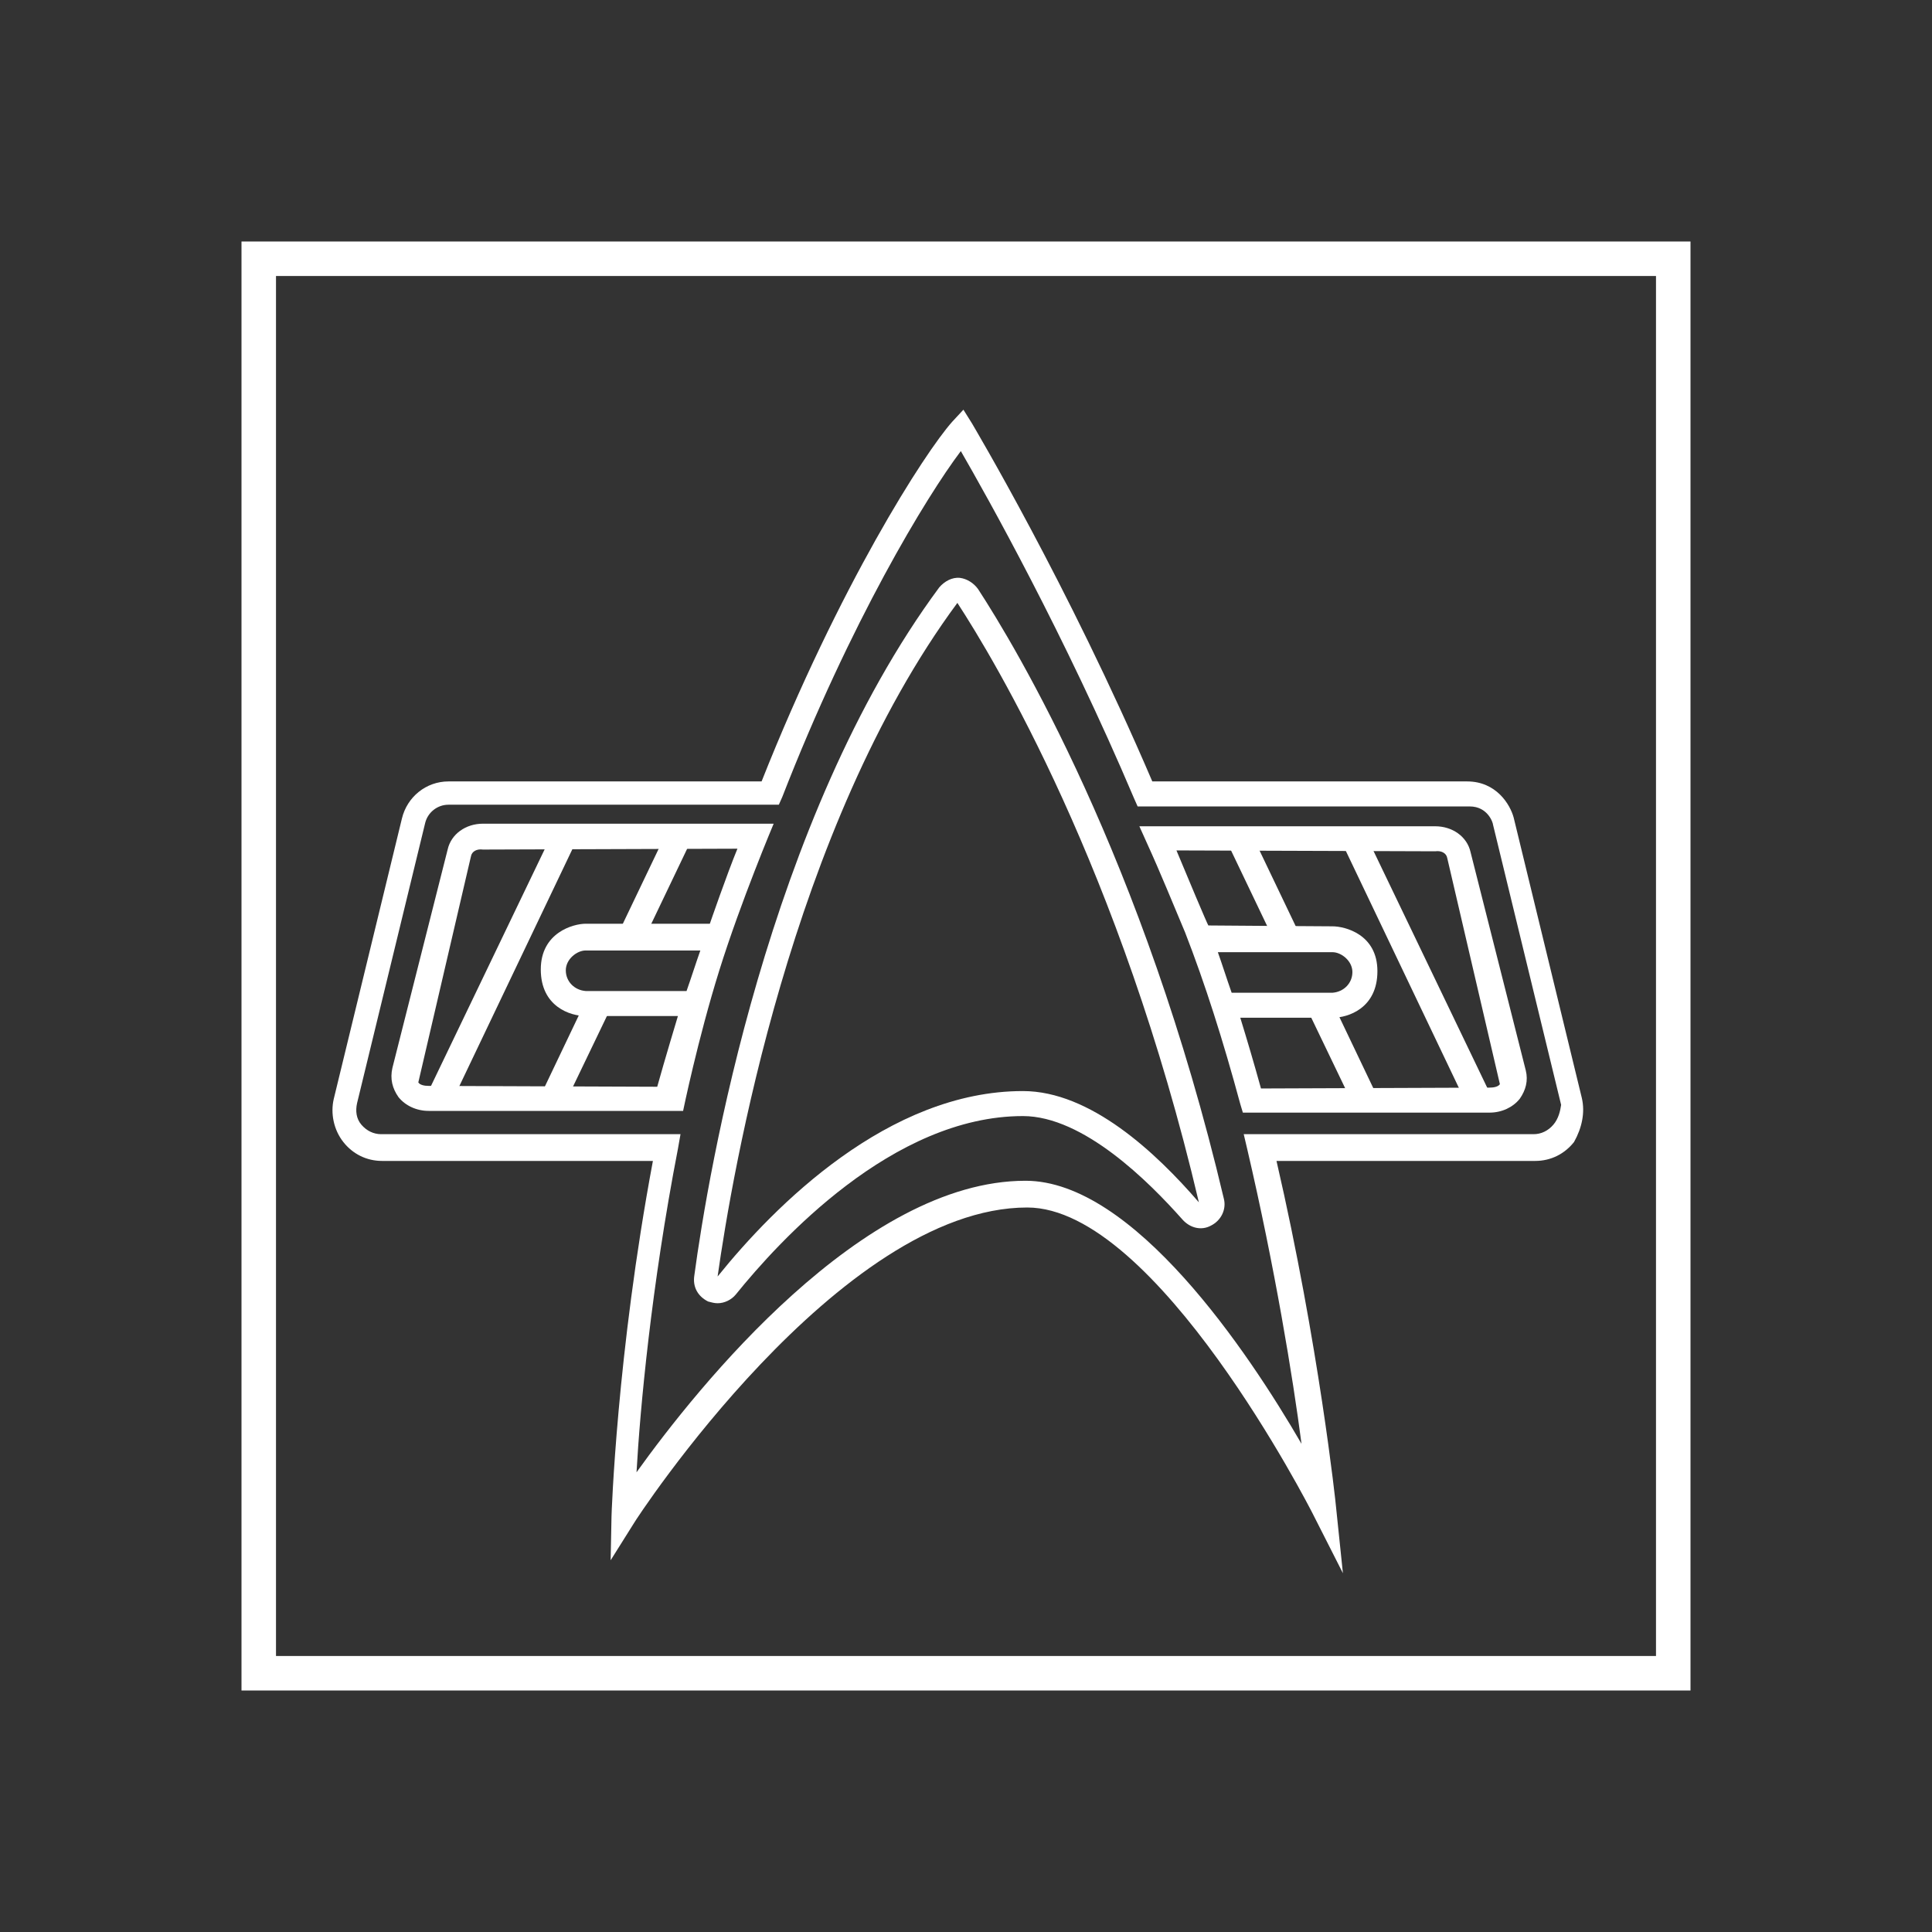 <?xml version="1.0" encoding="utf-8"?>
<!-- Generator: Adobe Illustrator 24.1.1, SVG Export Plug-In . SVG Version: 6.00 Build 0)  -->
<svg version="1.1" id="Layer_1" xmlns="http://www.w3.org/2000/svg" xmlns:xlink="http://www.w3.org/1999/xlink" x="0px" y="0px"
	 viewBox="0 0 224 224" style="enable-background:new 0 0 224 224;" xml:space="preserve">
<rect x="0" y="0" width="224" height="224" fill="#333333" stroke="none"/>
<style type="text/css">
	.st0{fill:#FFFFFF;}
</style>
<g>
	<path class="st0" d="M113.4,68.3c-0.5-0.7-1.3-1.2-2.1-1.3c-0.9-0.1-1.8,0.4-2.4,1.1C89,95,82.1,136,80.5,147.9
		c-0.2,1.3,0.4,2.4,1.6,3c0.4,0.1,0.7,0.2,1.1,0.2c0.8,0,1.6-0.4,2.1-1c5-6.2,18.2-20.7,33.3-20.7c7,0,14.6,7.6,18.5,12l0,0
		c0.9,1,2.2,1.3,3.3,0.7c1.2-0.6,1.8-1.9,1.5-3.1C132.6,99.6,117.7,74.9,113.4,68.3z M118.6,126.5c-15.6,0-28.8,13.3-35.4,21.5
		c1.7-12,8.5-52,27.8-78.1c4.3,6.6,18.9,30.8,28,69.5C134,133.6,126.4,126.5,118.6,126.5z"/>
	<path class="st0" d="M183.4,127.3l-7.9-32.5c-0.4-1.5-2-4.2-5.4-4.2h-36.5c-9.8-22.9-20.8-41.3-20.9-41.5l-1-1.6l-1.3,1.4
		c-3.2,3.6-13.1,19-22.1,41.7H52c-2.6,0-4.8,1.8-5.4,4.3l-7.9,32.5c-0.4,1.7,0,3.6,1.1,5s2.7,2.2,4.5,2.2h31.4
		c-4.2,22.4-4.8,41.1-4.8,41.2l-0.1,5.1l2.7-4.3c0.2-0.4,23.8-36.6,45.6-36.6c15,0,32.9,35.1,33.1,35.5l3.5,6.9l-0.8-7.7
		c0-0.2-2-18.9-6.9-40.1h30c1.8,0,3.4-0.8,4.5-2.2C183.4,130.8,183.8,129,183.4,127.3z M180.1,130.4c-0.6,0.7-1.4,1.1-2.3,1.1h-33.6
		l0.4,1.7c3.2,13.7,5.3,26.5,6.3,34.2c-6.2-10.7-19.5-30.5-32-30.5c-18.9,0-38,23.9-45.1,33.8c0.4-7.2,1.7-21.5,4.8-37.5l0.3-1.7
		H44.2c-0.9,0-1.7-0.4-2.3-1.1c-0.6-0.7-0.7-1.6-0.5-2.5l7.9-32.5c0.3-1.2,1.4-2.1,2.7-2.1h38.3l0.4-0.9
		c7.9-20.3,16.7-34.8,20.7-40.1c3,5.2,12,21.2,20.1,40.3l0.4,0.9h38.5c2.1,0,2.7,1.9,2.7,2.1l7.9,32.5l0,0
		C180.9,128.8,180.7,129.7,180.1,130.4z"/>
</g>
<g id="g12_2_" transform="translate(212,212)">
	<path id="path14_1_" class="st0" d="M-16-184h-4h-160h-4v4v160v4h4h160h4v-4v-160V-184z M-20-20h-160v-160h160V-20z"/>
</g>
<g>
	<polygon class="st0" points="155.2,96.9 169.8,127.5 173.1,127.5 158.4,96.9 	"/>
	<g>
		<polygon class="st0" points="151,109 145.5,97.5 142.2,97.5 147.7,109 		"/>
		<polygon class="st0" points="154.9,117.1 151.6,117.1 156.6,127.5 160.1,128 		"/>
	</g>
	<path class="st0" d="M176.9,124.1l-6.4-25.3c-0.4-1.8-2.1-3-4.1-3h-34.3l0.9,2c1.6,3.5,3,7,4.4,10.3c2.3,5.9,4.4,12.5,6.4,19.9
		l0.3,1h28.6c1.4,0,2.7-0.6,3.5-1.6C176.9,126.4,177.2,125.3,176.9,124.1z M142.8,115.1c-0.6-1.7-1.1-3.3-1.6-4.7h13.3
		c1,0,2.3,1,2.3,2.3s-1,2.3-2.3,2.4H142.8z M172.7,126.1l-26.5,0.1c-0.8-2.9-1.6-5.6-2.4-8.2c0,0,8.9,0,10.7,0s5.2-1.1,5.2-5.4
		s-3.8-5.2-5.2-5.2s-14.4-0.1-14.4-0.1c-0.1-0.1-2.5-5.8-3.7-8.7l30,0.1c0.7-0.1,1.3,0.2,1.4,0.8l6.1,26.2
		C173.7,126,173.2,126.1,172.7,126.1z"/>
</g>
<g>
	<polygon class="st0" points="67.2,96.7 52.6,127.3 49.3,127.3 64,96.7 	"/>
	<g>
		<polygon class="st0" points="71.4,108.8 76.9,97.3 80.2,97.3 74.7,108.8 		"/>
		<polygon class="st0" points="67.5,116.9 70.8,116.9 65.8,127.3 62.3,127.8 		"/>
	</g>
	<path class="st0" d="M46.2,127.2c0.8,1,2.1,1.6,3.5,1.6h29.5c0,0,1.7-8.3,4.2-16.3s6.3-17,6.3-17H56c-2,0-3.7,1.2-4.1,3l-6.4,25.3
		C45.2,125.1,45.5,126.2,46.2,127.2z M67.9,114.9c-1.3-0.1-2.3-1.1-2.3-2.4s1.3-2.3,2.3-2.3h13.3c-0.5,1.4-1,3-1.6,4.7H67.9z
		 M48.5,125.5l6.1-26.2c0.1-0.6,0.7-0.9,1.4-0.8l29.5-0.1c-1.2,2.9-3.2,8.7-3.2,8.7H67.9c-1.4,0-5.2,1-5.2,5.3s3.4,5.4,5.2,5.4h10.7
		c0,0-1.6,5.3-2.4,8.2l-26.5-0.1C49.2,125.9,48.7,125.8,48.5,125.5z"/>
</g>
</svg>
